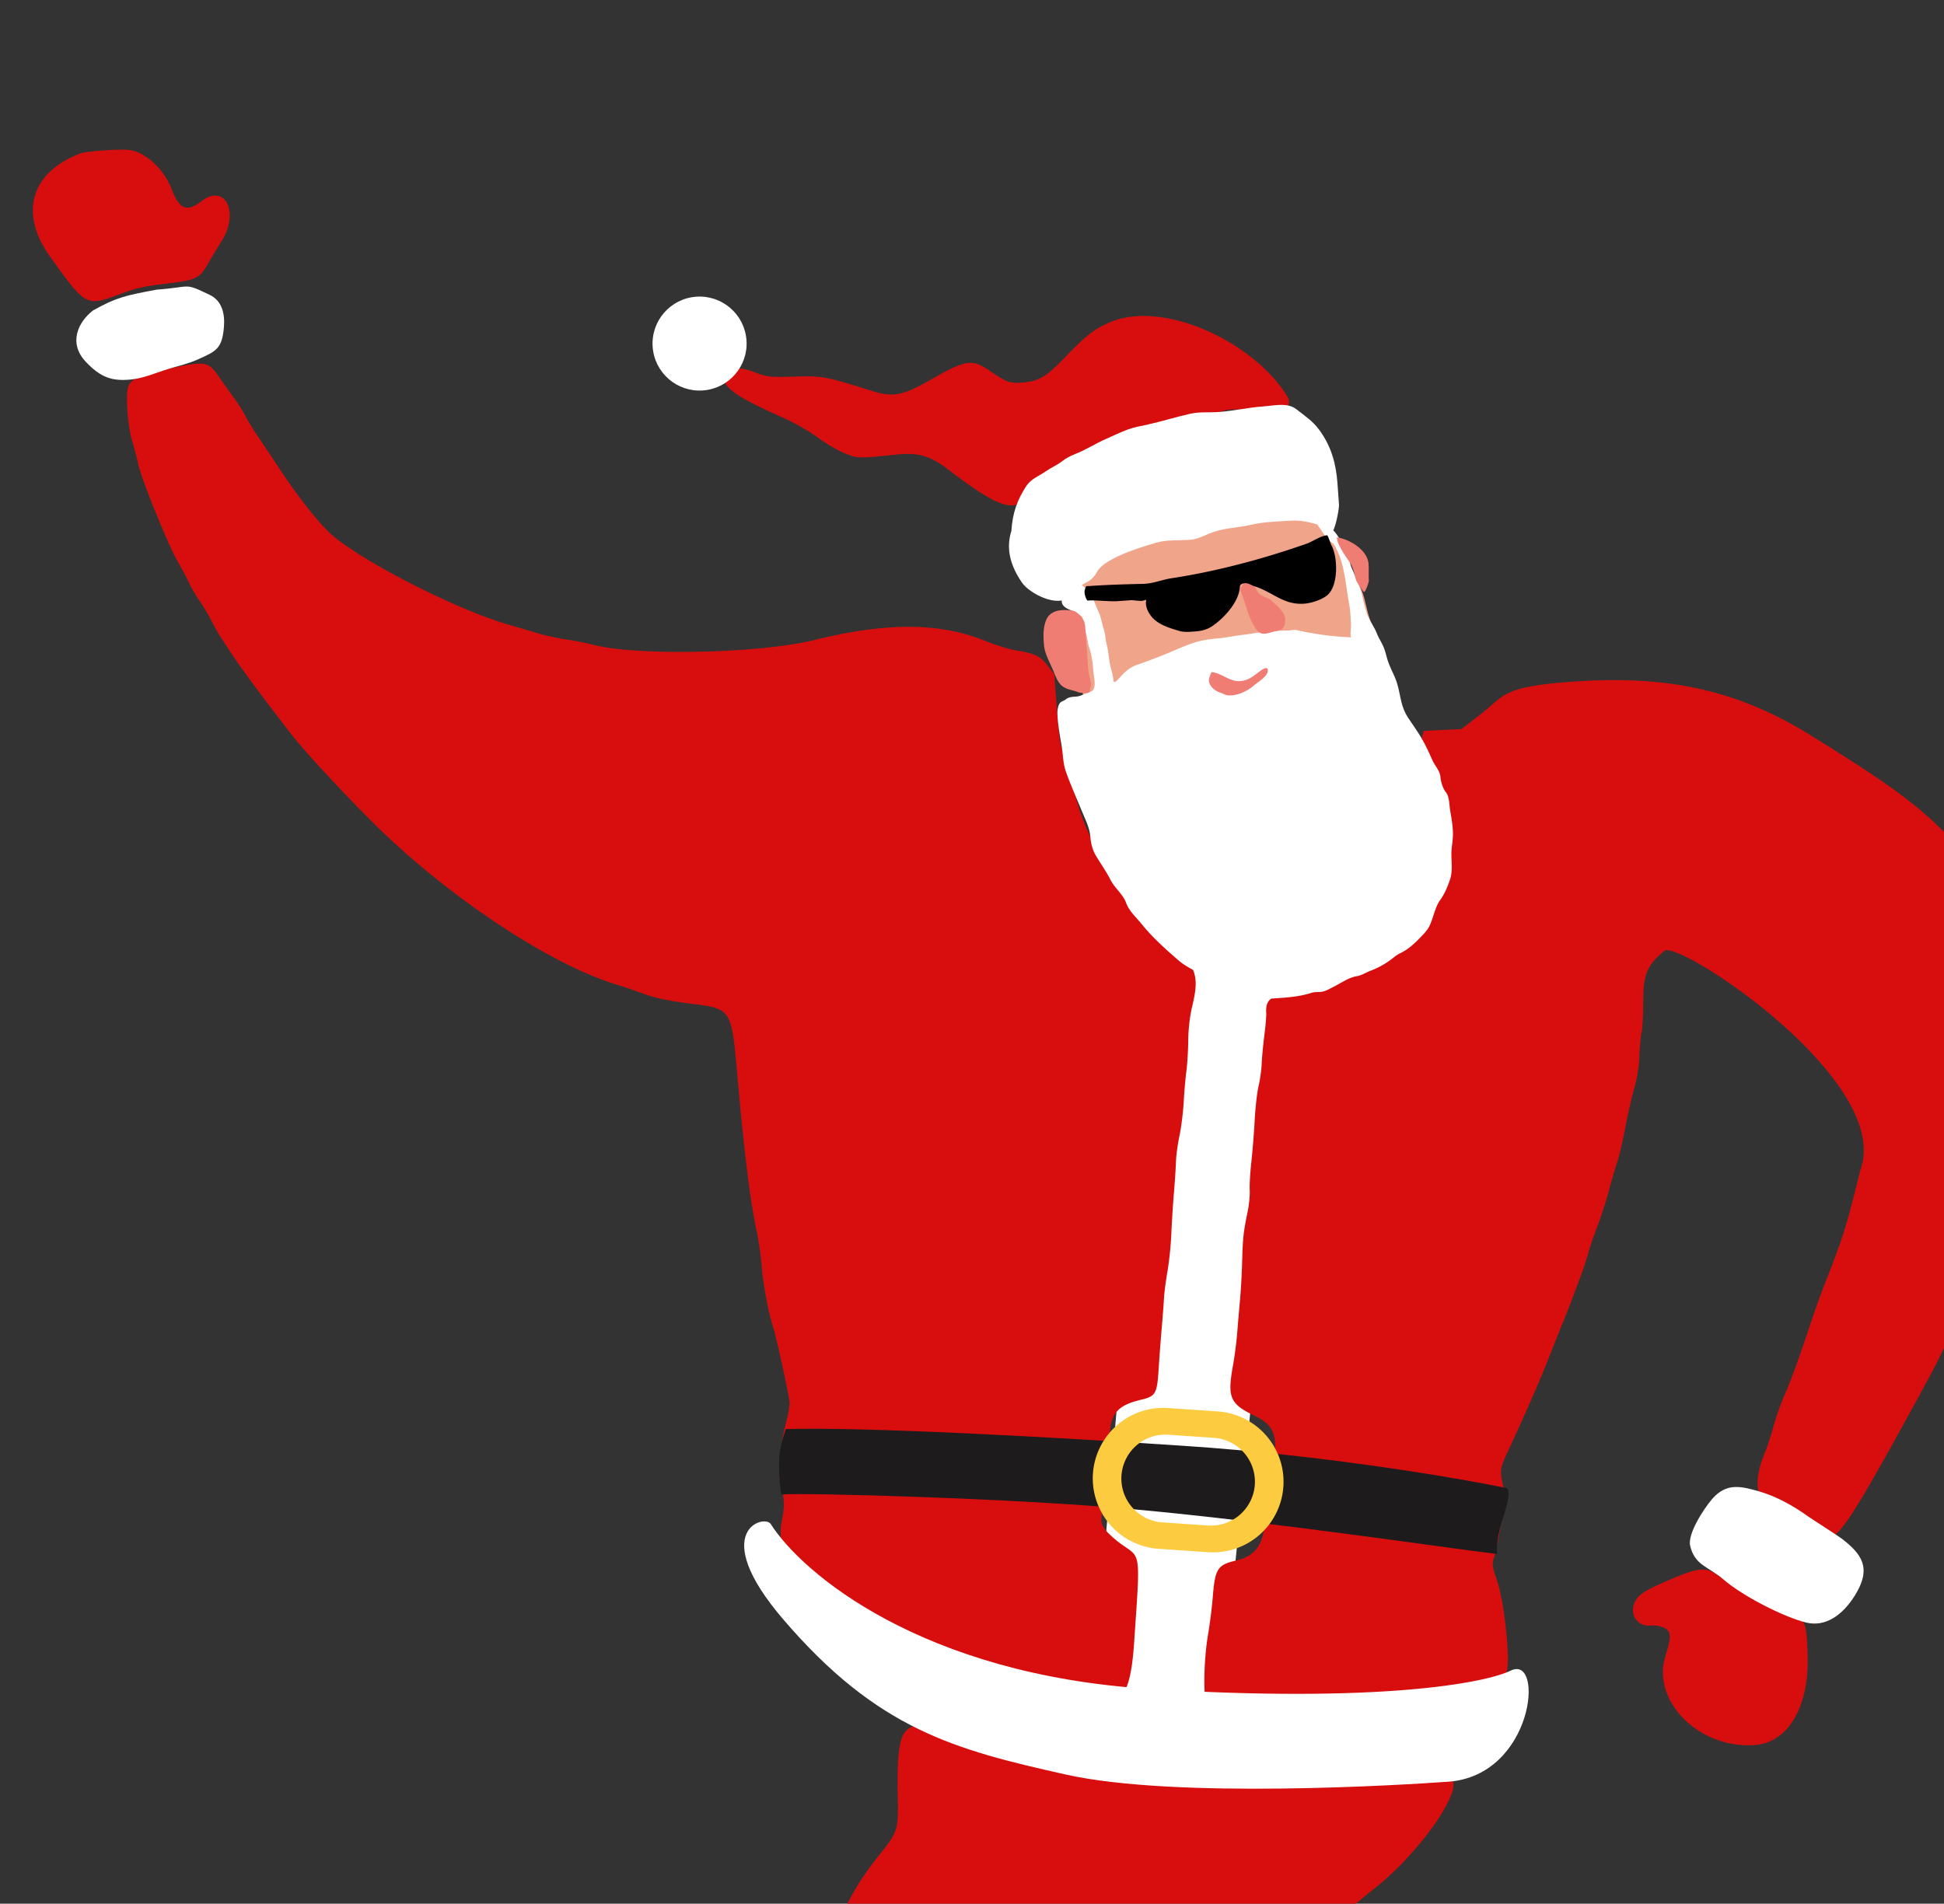 <svg fill="none" xmlns="http://www.w3.org/2000/svg" viewBox="0 0 146 143">
    <rect x="0" y="0" width="146" height="143" fill="#333333" stroke="none"/>
    <g clip-path="url(#clip0)">
        <path d="M91.744 127.845l5.375-54.31-10.106-4.445-4.97 58.084 9.701.671z" fill="#fff"/>
        <path fill-rule="evenodd" clip-rule="evenodd" d="M101.176 143.423h-37.75c.81-1.633 1.503-2.706 2.727-4.231 1.258-1.568 1.328-1.797 1.277-4.152-.071-3.222.107-4.572.669-5.083.473-.429 1.04-.414 2.228.06.577.23 1.642.58 2.369.778a58.75 58.75 0 012.524.758c.663.22 1.911.53 2.775.689.863.159 2.348.453 3.3.654.95.201 2.255.385 2.897.41.643.025 1.571.139 2.063.254 3.35.778 7.095.852 16.022.315 4.317-.26 6.571-.348 6.693-.26 1.023.732-2.315 5.525-5.734 8.231-.485.384-1.054.848-1.266 1.032-.094.081-.385.28-.794.545zM3.77 19.288c-2.348-3.272-1.466-6.325 2.238-7.752.498-.192 3.24-.376 3.828-.256 1.215.246 2.499 1.478 3.058 2.936.582 1.516 1.14 1.743 2.227.903 1.785-1.377 2.892.823 1.513 3.005-.294.464-.74 1.207-.991 1.65-.65 1.148-.897 1.266-3.215 1.542-1.613.193-2.205.326-3.353.754-1.069.4-1.699.637-2.255.52-.804-.168-1.453-1.076-3.05-3.302zm5.858 9.78c.207-.613.804-.882 3.05-1.372 2.756-.602 2.96-.567 3.788.64.282.41.768 1.093 1.082 1.52.313.427.716 1.061.894 1.408.178.347.59 1.023.915 1.501.325.478 1.095 1.63 1.711 2.56 1.525 2.3 3.124 4.28 4.06 5.027 2.702 2.156 9.299 5.478 13.025 6.559.697.202 1.707.5 2.243.66.536.162 1.501.371 2.145.466a21.8 21.8 0 011.994.392c3.197.855 12.533.66 16.598-.346 5.43-1.345 9.42-1.33 12.826.047.772.311 1.806.633 2.3.714 1.474.242 1.89.442 2.432 1.166l.49.656.192 2.577c.168 2.257.24 2.709.578 3.639.212.584.513 1.604.668 2.267.415 1.77.888 3.036 1.685 4.51.39.721.85 1.577 1.025 1.902.789 1.473 2.317 3.267 4.18 4.91 2.362 2.082 2.608 2.713 2.02 5.161-.166.686-.282 1.7-.289 2.512-.006.75-.07 1.796-.14 2.325-.07.53-.161 1.577-.202 2.33-.041.75-.183 1.877-.314 2.503-.132.625-.25 1.491-.263 1.925a60.625 60.625 0 01-.16 2.431 83.637 83.637 0 00-.194 3.078c-.031.788-.158 2.023-.283 2.743-.125.72-.243 1.617-.262 1.993a92.741 92.741 0 01-.176 2.327 167.92 167.92 0 00-.236 3.135c-.112 1.76-.228 1.953-1.326 2.213-1.83.433-2.35 1.098-2.35 3.012 0 .722-.086 1.931-.192 2.688-.419 2.985-.5 3.398-.353 3.7.041.085.1.161.174.283.169.276.766.823 1.328 1.217.39.273.667.432.855.663.492.607.366 1.716.027 6.724-.193 2.851-.655 4.129-1.516 4.194-.537.041-4.146-.534-5.457-.869-3.442-.881-4.818-1.269-5.45-1.536a25.892 25.892 0 00-1.81-.65c-.593-.189-1.243-.442-1.444-.563-.201-.122-.837-.417-1.413-.656-2.555-1.062-5.78-3.276-7.288-5.004-.52-.595-1.202-1.324-1.515-1.619-.658-.618-.793-1.326-.522-2.725.177-.916.15-1.454-.124-2.433-.241-.862-.054-2.981.425-4.801.148-.563.255-1.211.238-1.44-.038-.525-1.001-4.95-1.213-5.575-.344-1.011-.784-3.33-.877-4.625-.054-.75-.24-2.028-.415-2.84-.437-2.037-.872-5.522-1.358-10.864-.31-3.42-.37-4.76-1.067-5.374-.514-.453-1.372-.513-2.93-.721-1.337-.179-2.365-.405-3.116-.687a37.048 37.048 0 00-1.967-.674c-4.636-1.382-11.656-5.9-17.157-11.038-2.111-1.974-6.05-6.154-7.257-7.704-1.99-2.556-3.873-5.088-4.522-6.083-.435-.667-.854-1.309-.932-1.426a24.109 24.109 0 01-.617-1.12 16.344 16.344 0 00-.902-1.501 11.356 11.356 0 01-.803-1.388 24.959 24.959 0 00-.84-1.574c-.662-1.124-2.687-6.113-2.92-7.193a24.485 24.485 0 00-.464-1.769c-.343-1.098-.524-3.478-.312-4.107zm70.429-2.3c1.467-1.537 2.146-2.063 3.304-2.56 3.977-1.706 10.777 1.446 13.307 5.551.408.662-.2 1.352-1.149 1.304a8.281 8.281 0 01-.621-.084c-.854-.132-2.263-.35-2.98-.132-.452.137-1.657.435-2.677.661-1.02.226-2.275.56-2.786.742a20.46 20.46 0 01-1.861.544c-3.256.75-5.92 2.276-7.052 4.038-1.17 1.824-2.239 1.552-6.429-1.636-1.255-.955-2.18-1.216-3.738-1.055-2.137.22-2.71.28-3.238.152-.197-.048-.388-.123-.651-.225-.501-.194-1.438-.739-2.081-1.21-.704-.516-1.805-1.137-2.766-1.56-3.711-1.635-4.755-2.494-4.036-3.322.36-.415 1.007-.413 2.128.007.897.337 1.102.358 2.936.305 2.095-.061 2.32-.02 5.8 1.071 1.635.512 2.322.375 4.568-.912 2.46-1.41 2.981-1.488 4.23-.64 1.373.933 1.564 1.003 2.538.926 1.229-.097 1.797-.44 3.254-1.966zm38.068 24.436c6.897-.49 12.205.521 17.841 4.018 9.256 5.743 13.06 8.37 16.224 18.861.518 1.718.665 8.028.22 9.45-.096.305-.336 1.326-.534 2.268a30.404 30.404 0 01-.913 3.264c-.304.854-.61 1.8-.68 2.106-.154.666-1.67 4.48-2.368 5.954-.274.581-.89 1.912-1.367 2.957-.931 2.036-1.23 2.614-3.43 6.613-4.153 7.55-5.1 8.945-6.002 8.842-.545-.063-3.757-1.92-4.533-2.621-.767-.693-.773-2.047-.018-3.843.159-.378.437-1.229.618-1.892.181-.663.562-1.742.846-2.399.518-1.196.974-2.452 1.978-5.45.295-.883.771-2.203 1.057-2.935 1.403-3.587 1.59-4.188 2.65-8.494 2.496-6.716-13.64-17.33-14.709-16.478-1.533 1.222-1.577 2.062-1.595 4.099-.008.857-.065 1.777-.127 2.043-.063.267-.133 1.046-.156 1.73a10.551 10.551 0 01-.38 2.41c-.186.64-.494 1.994-.685 3.007-.192 1.014-.452 2.135-.579 2.492-.127.357-.413 1.336-.637 2.176-.224.84-.638 2.125-.921 2.856-.283.732-.571 1.58-.641 1.884-.146.633-1.104 3.25-1.946 5.312-.315.771-.78 1.938-1.033 2.592-.545 1.408-1.601 3.835-2.804 6.444-.495 1.076-.722 1.508-.764 1.957-.039.413.079.841.289 1.798.065.298.035.784-.077 1.223a23.918 23.918 0 00-.352 1.769 15.591 15.591 0 01-.363 1.682c-.195.631-.191.663.217 1.891.54 1.621.992 5.938.71 6.775-.671 1.992-7.799 3.372-17.834 3.453-2.514.02-4.212-.308-4.664-.901-.31-.406-.273-3.367.067-5.35.136-.796.295-2.061.354-2.811.165-2.098.357-2.405 1.7-2.723 1.567-.371 2.132-1.198 2.238-3.276.043-.849.24-2.281.437-3.183.606-2.769.364-3.652-1.206-4.411-1.897-.918-2.092-1.376-1.642-3.851a28.9 28.9 0 00.308-2.405c.055-.694.15-1.817.213-2.496.062-.678.134-1.97.158-2.87.048-1.754.097-2.2.408-3.706.11-.531.182-1.268.16-1.637-.022-.368.033-1.322.122-2.119.088-.797.202-2.218.253-3.157.05-.94.18-2.084.29-2.542.109-.458.213-1.2.231-1.65.018-.45.11-1.417.201-2.15.093-.732.157-1.49.144-1.684-.07-.965.343-1.318 1.647-1.414 1.823-.133 5.583-1.635 7.545-3.014 4.824-3.39 5.821-7.868 3.078-13.827-.495-1.075-.705-2.052-.55-2.56l.117-.382 1.407-.066 1.407-.065 1.365-1.05c.338-.26.605-.494.848-.706 1.128-.986 1.706-1.492 6.162-1.808zm4.591 69.312c.227-.673.698-1.001 2.625-1.827 2.178-.933 2.743-.998 3.594-.409 1.35.935 3.122 1.895 4.518 2.445 1.083.428 1.627.634 1.914 1.027.298.408.32 1.018.384 2.288.2 4.03-1.39 6.857-3.962 7.043-4.121.298-7.716-3.228-6.732-6.602.369-1.264.408-1.505.301-1.831-.122-.371-.703-.591-1.422-.54-.905.064-1.512-.729-1.22-1.594z" fill="#D80E0E"/>
        <path d="M11.778 21.756c-2.404.443-3.075.604-4.794 1.566-1.132.876-1.862 2.456-.543 3.851 1.13 1.196 1.97 1.468 3.383 1.336.956-.089 1.957-.535 2.868-.81.73-.222 1.44-.376 2.142-.69 1.392-.62 1.855-.8 1.986-2.479.078-.996-.167-1.946-1.061-2.375-2.001-.962-1.313-.588-3.98-.399z" fill="#fff"/>
        <ellipse rx="3.534" ry="3.531" transform="matrix(0.997 -0.071 0.071 0.997 52.54 25.808)" fill="#fff"/>
        <path d="M58.51 109.826c.024-1.197.359-1.972.504-2.481 6.106-.161 19.728.584 30 1.268 10.273.684 20.473 2.396 24.154 3.176.29.252.077 1.082-.367 2.472-.283.882-.442 2.069-.368 2.471-4.251-.514-16.483-2.363-27.294-3.361-8.896-.822-24.516-1.25-26.455-1.112-.074-.402-.197-1.236-.173-2.433z" fill="#1D1B1B"/>
        <path fill-rule="evenodd" clip-rule="evenodd" d="M87.744 105.766a5.305 5.305 0 00-5.662 4.924 5.307 5.307 0 004.938 5.651l3.703.254a5.305 5.305 0 005.662-4.924c.2-2.92-2.01-5.45-4.937-5.651l-3.704-.254zm.006 2.005a3.304 3.304 0 00-3.525 3.066 3.304 3.304 0 003.074 3.518l3.417.235a3.304 3.304 0 003.525-3.066 3.304 3.304 0 00-3.074-3.518l-3.417-.235z" fill="#FDCB3F"/>
        <path d="M80.667 46.658c-.066-.918.003-1.827-.062-2.74-.065-.912-.095-2.431.675-1.861.234-.69.829-.855 1.358-1.397.439-.45 1.032-.727 1.573-1.032.613-.345 1.217-.75 1.871-1.013.677-.273 1.48-.295 2.19-.433 1.047-.203 2.102-.387 3.164-.487.709-.066 1.589-.231 2.3-.122.959.146 1.918.592 2.83.905.377.129.828.242 1.166.464.39.257.774.22 1.212.332.49.126.807.208 1.097.64.211.316.202.733.38 1.071.348.664.587 1.3 1.063 1.892.451.561.792 1.394.982 2.083.18.656.286 1.39.608 1.995.194.364.142.56.036.96v.002c-.271 1.023-.999 2.105-1.772 2.83-.666.624-1.45 1.029-2.281 1.382-.527.224-1.02.514-1.56.71-1.333.482-2.68.924-4.03 1.354-1.463.467-2.88.605-4.403.709-1.406.095-2.8.121-4.208.102-.393-.005-.791-.018-1.172-.128-1.31-.378-2.264-1.382-2.362-2.768-.07-.987-.069-2.01-.264-2.977-.08-.395-.024-.813-.105-1.206-.089-.431-.255-.821-.286-1.267z" fill="#F0A48A"/>
        <path d="M77.078 36.51c-.698 1.06-1.038 2.06-1.12 3.368-.44 1.388-.04 2.663.793 3.882.567.831 2.673 1.901 3.542 1.075.413-.393.702-.792 1.245-1.053.427-.205.67-.49.895-.888.276-.49 1.159-.938 1.64-1.16.84-.39 1.859-.7 2.75-.965.8-.24 1.756-.165 2.589-.224.58-.041 1.137-.379 1.681-.57.947-.33 1.957-.339 2.927-.567.957-.224 1.958-.229 2.937-.298.836-.06 1.772.193 2.576.489.443.163.027.197.46.355.245.09.591-1.731.569-2.041l-.115-1.616c-.103-1.45-.46-2.752-1.34-3.968-.513-.71-1.063-1.051-1.756-1.595-.677-.53-1.71-.258-2.496-.203-1.144.082-2.215.338-3.375.42-.72.05-1.371-.031-2.085.128-1.088.242-2.162.585-3.261.826-.538.118-.927.176-1.429.356-.545.195-1.091.475-1.627.705-.788.338-1.5.814-2.302 1.128-.39.153-.702.311-1.031.568-.371.29-.794.456-1.165.717-.534.377-1.132.57-1.502 1.131z" fill="#fff"/>
        <path fill-rule="evenodd" clip-rule="evenodd" d="M80.8 43.615c.424.292.817.607 1.113 1.042.15.22.244.462.34.705.057.147.115.295.185.438.162.33.26.691.343 1.047.026.111.058.223.09.335.066.225.132.452.149.682.014.198.06.4.108.602.037.162.075.324.096.485l.014.11c.05.39.106.816.21 1.188.076.268.16.616.18.894.018.263.377-.137.45-.224.37-.434.762-.787 1.32-.98.796-.275 1.594-.58 2.373-.902l.481-.203c.451-.192.904-.385 1.368-.54.58-.194 1.221-.287 1.83-.34.34-.03.678-.084 1.015-.139a17.8 17.8 0 01.8-.117c.53-.061 1.08-.15 1.607-.245a5.24 5.24 0 011.003-.065c.121.001.243-.004.364-.01.135-.006.27-.012.406-.01a2.08 2.08 0 00.292-.024c.153-.02.309-.04.445-.01 1.306.286 2.606.476 3.948.533.099.004.132.009.139-.002.007-.014-.028-.051-.034-.144-.01-.141.001-.278.011-.415.01-.116.019-.232.015-.351-.016-.543-.048-1.11-.147-1.645a29.202 29.202 0 01-.167-1.047c-.171-1.158-.346-2.346-.945-3.33-.065-.108-.158-.17-.249-.231-.06-.042-.121-.082-.172-.136a5.292 5.292 0 01-.522-.691c-.06-.09-.12-.179-.181-.266-.08-.111-.153-.221-.225-.328a17.603 17.603 0 00-.161-.24c.367.16.726.334 1.073.526.579.319.868.944 1.149 1.548.112.242.223.481.35.696.071.12.096.26.121.4.016.093.033.187.063.275.046.132.103.26.16.388.058.132.117.264.163.4.062.184.139.367.217.55.122.289.245.579.31.877l.004.017c.121.55.244 1.11.461 1.629.084.2.195.389.306.577.12.205.241.41.326.631.076.197.173.378.271.56.113.208.226.419.31.658.054.156.097.314.141.472.049.182.099.363.165.54.083.222.182.438.28.654.137.297.273.595.368.91.086.285.144.564.201.838.117.564.23 1.107.577 1.652.136.213.277.42.418.627.206.304.412.607.603.93.331.559.579 1.1.842 1.693.072.162.165.309.258.454.163.257.323.508.353.827.033.356.175.848.402 1.13.209.26.251.676.288 1.049.014.139.027.272.049.389.102.567.205 1.191.2 1.768-.002.23-.03.46-.057.69-.021.172-.042.343-.052.512-.014.244-.005.492.005.741.019.482.038.966-.117 1.42-.181.528-.392 1.062-.724 1.515-.242.33-.387.773-.52 1.177l-.078.236c-.173.505-.282.763-.658 1.163-.519.554-1.077 1.129-1.778 1.451a2.426 2.426 0 00-.487.323l-.129.1a6.297 6.297 0 01-1.591.883 4.563 4.563 0 00-.357.159c-.225.107-.454.216-.686.253-.426.066-.866.315-1.277.547-.16.09-.315.177-.463.251l-.179.092c-.218.115-.437.23-.682.275-.107.019-.22.022-.333.026-.156.004-.312.009-.454.055-.88.288-1.77.349-2.682.412l-.254.017c-.225.016-.429-.069-.633-.154a5.566 5.566 0 00-.153-.063c-.615-.237-1.218-.441-1.867-.575a50.662 50.662 0 00-.258-.052c-.65-.13-1.147-.23-1.761-.61-.29-.179-.593-.334-.897-.49-.525-.27-1.05-.538-1.495-.924-.982-.852-1.933-1.7-2.754-2.714-.112-.138-.231-.272-.351-.406-.33-.37-.66-.737-.829-1.205-.126-.349-.375-.65-.623-.952-.2-.243-.4-.485-.535-.751-.21-.414-.453-.794-.697-1.176-.141-.222-.283-.444-.42-.673-.232-.393-.363-.894-.4-1.342-.05-.613-.262-1.1-.493-1.635-.058-.134-.118-.272-.177-.415-.118-.288-.24-.577-.361-.866-.286-.677-.573-1.356-.814-2.044-.148-.421-.193-.85-.238-1.282a11.08 11.08 0 00-.147-1.04c-.119-.696-.237-1.39-.252-2.1-.004-.188.054-.525.16-.683.075-.113.176-.159.274-.203.065-.03.128-.058.184-.105.212-.179.466-.197.737-.215l.047-.003c.233-.017.459-.114.683-.21.135-.058.27-.116.405-.157.411-.122.319-.755.251-1.216a4.397 4.397 0 01-.037-.295c-.044-.62-.119-1.222-.318-1.815-.065-.197-.103-.402-.14-.606-.041-.22-.081-.44-.157-.646-.045-.124-.047-.276-.05-.42 0-.06-.001-.118-.005-.173-.007-.094-.04-.157-.075-.223-.024-.045-.048-.09-.065-.147-.044-.147-.214-.218-.379-.286a1.007 1.007 0 01-.265-.14 1.35 1.35 0 00-.33-.189c-.12-.054-.242-.11-.348-.197-.243-.199-.245-.323-.25-.57 0-.066-.002-.142-.008-.23.246-.017.351-.267.46-.523.096-.229.195-.463.397-.546.055-.023.13-.067.215-.122z" fill="#fff"/>
        <path d="M78.547 46.632c.284-.783 1.104-.868 1.848-.777.51-.036 1.068.677 1.106 1.212l.164 2.298c.05.707.071 1.255.269 1.916.057.192-.089.434-.086.652.003.216-.764.11-.88.062-.38-.158-.791-.176-1.148-.428-.327-.23-.513-.674-.655-1.04-.252-.65-.711-1.388-.76-2.085-.047-.651-.08-1.198.142-1.81zM102.782 42.366c-.076-1.072-1.444-1.872-2.386-2.005.026.363.255.746.43 1.056.174.308.359.544.555.84.25.378.338.833.449 1.27.053.206.239.403.344.58.044.075.188.297.247.349.121.104.389-.747.383-.835-.029-.407.009-.824-.022-1.255zM93.133 51.162c-.781.056-1.392-.612-2.147-.678-.18.432-.351.737.089 1.202.13.139.376.286.555.336.2.055.399.199.603.212.725.044 1.47-.33 2.013-.801.285-.247.98-.64.973-1.074-.006-.43-.594.058-.73.16-.438.332-.782.602-1.356.643zM95.501 47.489c-.586.17-.873.22-1.222-.321-.617-.954-.701-1.853-1.147-2.868.045-.176.199-.404.336-.526.06-.055.326-.241.41-.117a.244.244 0 00.157.098c.035.008.076.154.107.188.172.192.232.486.44.666.163.142.385.235.59.315.302.118.483.368.726.563.147.119.3.315.412.469.253.35.23.558.174.94-.07.47-.493.45-.983.593z" fill="#EF7D73"/>
        <path d="M81.472 44.306c.114-.36.089-.267.39-.288 1.4-.1 2.93-.136 4.03-.162.693-.016 1.408-.318 2.09-.421 3.372-.51 6.918-1.46 10.131-2.589.47-.164 1.065-.602 1.56-.637.056-.004.275.672.309.73.494.857.559 3.03-.289 3.762-.4.346-1.194.6-1.711.642-1.6.129-2.366-.875-3.792-1.312-.246-.076-.41-.241-.687-.222-.174.013-.379.068-.387.264-.048 1.133-1.218 2.409-2.14 3.002-.341.22-.776.325-1.177.353-.39.028-.828.08-1.208-.03-.987-.287-1.979-.591-2.406-1.565a1.453 1.453 0 01-.126-.531c-.002-.094.073-.305-.08-.226-.269.14-.767-.01-1.066.011l-.95.067c-.667.048-1.598-.091-2.294-.042-.154-.177-.262-.601-.197-.806z" fill="#000"/>
        <path d="M135.743 113.872c.302.216 2.279 1.475 2.575 1.703 1.521 1.17 2.274 2.217.985 4.277-.94 1.501-2.222 2.382-3.663 2.026-1.747-.432-4.808-2.027-6.177-3.213-1.163-1.008-2.177-1.059-2.528-2.554-.208-.89 1.035-2.801 1.654-3.514 1.078-1.242 2.171-.953 3.519-.571 1.278.362 2.561 1.079 3.635 1.846zM86.372 126.867c-17.151-1.065-26.134-8.696-28.48-12.378-.464-.783-4.78.475.916 7.134 7.119 8.325 12.935 9.814 21.225 11.671 8.29 1.857 25.434.776 28.725.543 6.45-.458 7.249-9.58 4.707-8.349-1.971.955-9.941 2.444-27.093 1.379z" fill="#fff"/>
    </g>
    <defs>
        <clipPath id="clip0">
            <path fill="#fff" d="M0 0h146v143H0z"/>
        </clipPath>
    </defs>
</svg>
